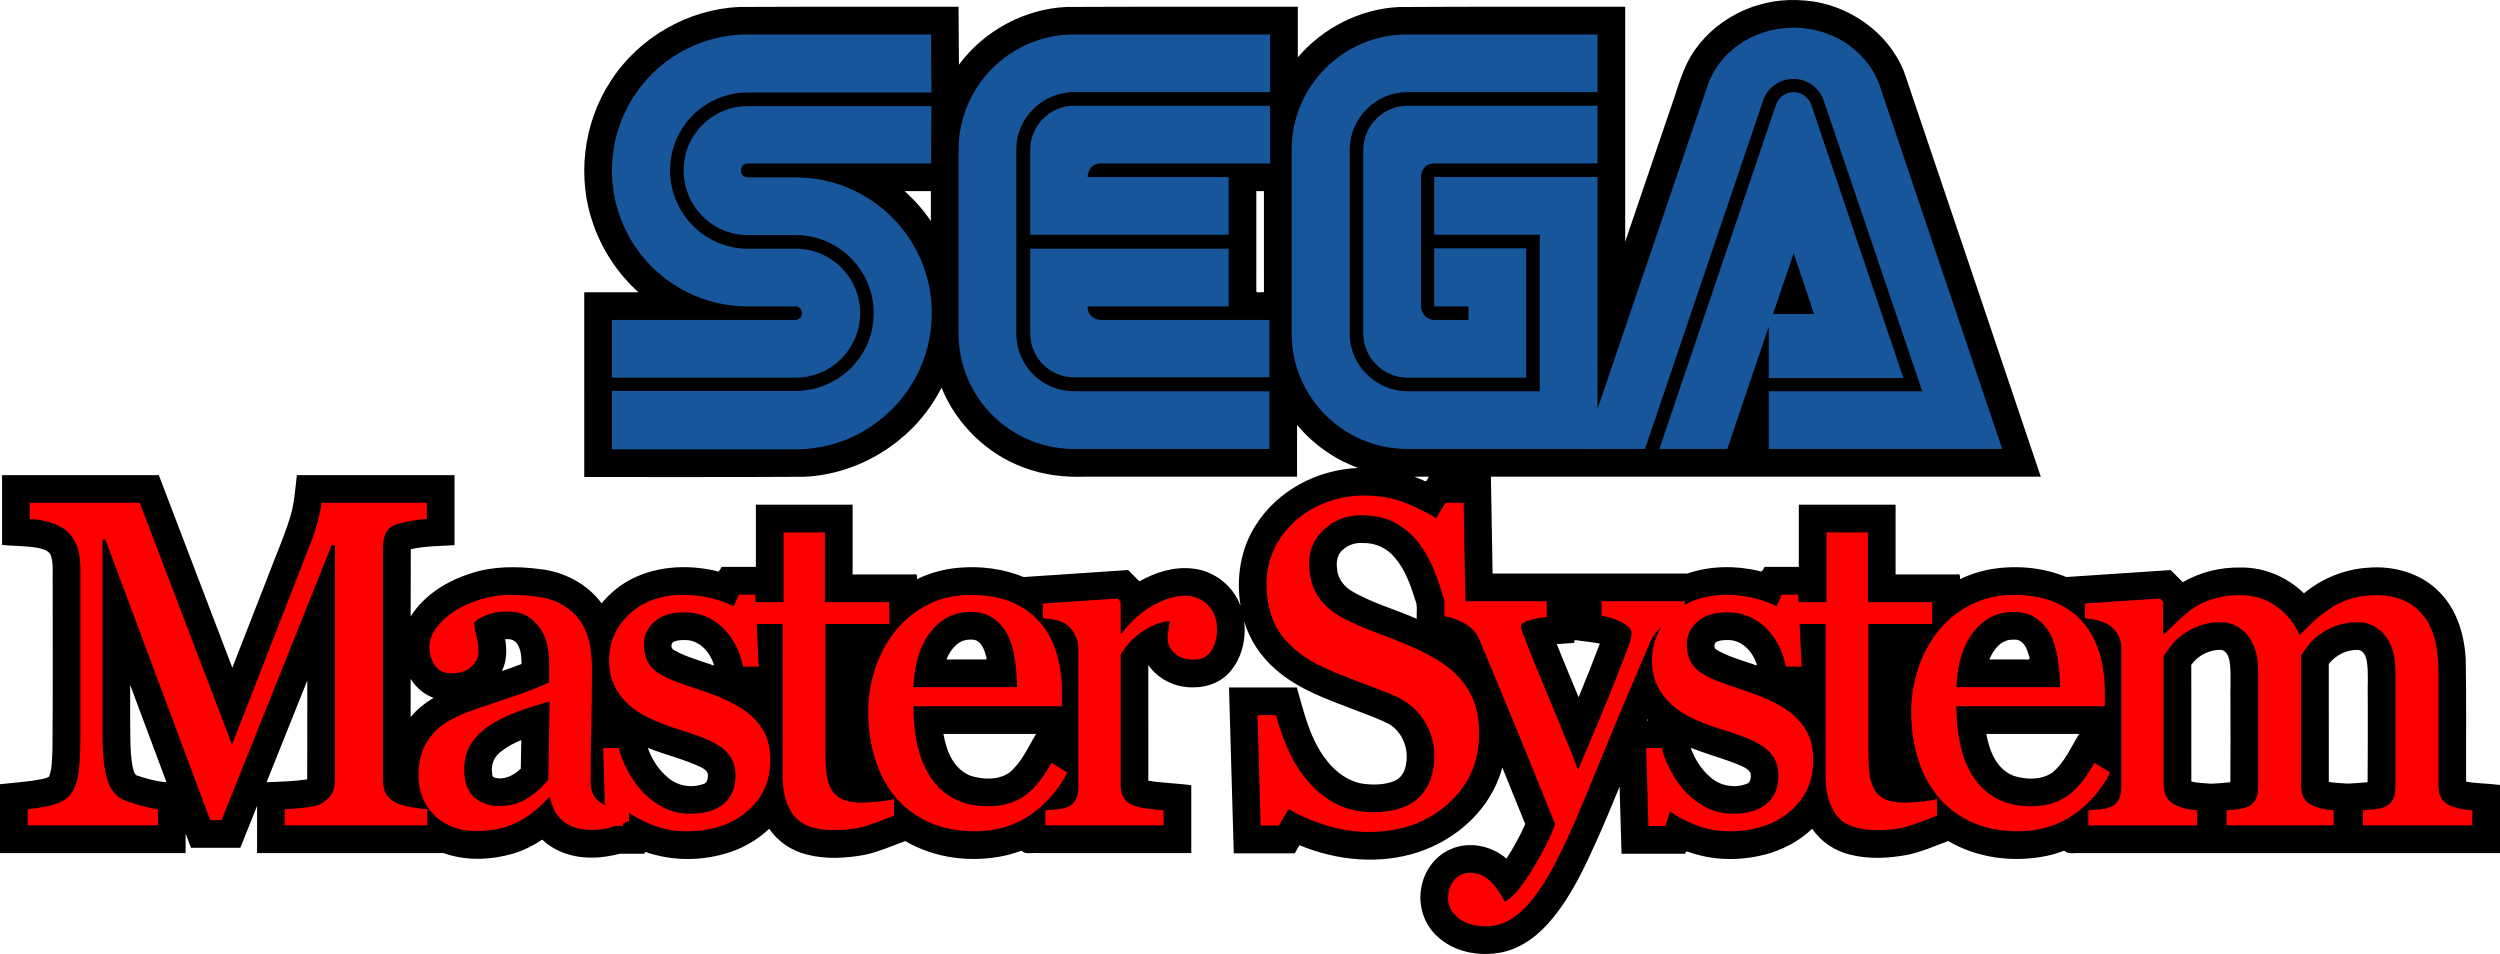 <?xml version="1.0" encoding="UTF-8" standalone="no"?>
<!-- Generator: Adobe Illustrator 16.0.3, SVG Export Plug-In . SVG Version: 6.00 Build 0)  -->

<svg
   version="1.1"
   id="Ebene_1"
   x="0px"
   y="0px"
   width="541.674"
   height="206.697"
   viewBox="0 -0.002 541.674 206.697"
   enable-background="new 0 -0.002 566.929 202.382"
   xml:space="preserve"
   sodipodi:docname="system.svg"
   inkscape:version="1.1.2 (0a00cf5339, 2022-02-04)"
   xmlns:inkscape="http://www.inkscape.org/namespaces/inkscape"
   xmlns:sodipodi="http://sodipodi.sourceforge.net/DTD/sodipodi-0.dtd"
   xmlns="http://www.w3.org/2000/svg"
   xmlns:svg="http://www.w3.org/2000/svg"><defs
   id="defs45">
	
	
	
	
	
	
	
	
	
	
	
	

		
		
	
			
			
			
			
			
			
			
			
			
			
			
			
		</defs><sodipodi:namedview
   id="namedview43"
   pagecolor="#ffffff"
   bordercolor="#666666"
   borderopacity="1.0"
   inkscape:pageshadow="2"
   inkscape:pageopacity="0.0"
   inkscape:pagecheckerboard="0"
   showgrid="false"
   inkscape:zoom="0.92359459"
   inkscape:cx="80.663097"
   inkscape:cy="-49.264039"
   inkscape:window-width="1920"
   inkscape:window-height="996"
   inkscape:window-x="0"
   inkscape:window-y="0"
   inkscape:window-maximized="1"
   inkscape:current-layer="Ebene_1"
   fit-margin-top="0"
   fit-margin-left="0"
   fit-margin-right="0"
   fit-margin-bottom="0" />
<path
   id="path1144"
   d="m 387.668,0.009 c -9.064,0.224 -18.026,5.447 -22.115,13.637 -1.644,3.39 -2.539,7.072 -3.849,10.592 -3.191,9.376 -6.382,18.751 -9.573,28.127 0,-16.967 0,-33.935 0,-50.902 -16.361,0.017 -32.724,-0.053 -49.085,0.057 -8.373,0.422 -16.442,4.53 -21.851,10.911 0,-3.656 0,-7.313 0,-10.969 -16.71,0.014 -33.421,-0.04 -50.13,0.043 -9.112,0.418 -17.886,5.178 -23.29,12.512 -0.028,-4.185 -0.059,-8.37 -0.088,-12.555 -15.806,0.014 -31.613,-0.039 -47.419,0.043 -11.16,0.461 -21.892,6.633 -27.929,16.027 -5.986,9.134 -7.444,21.094 -3.685,31.365 1.976,5.507 5.335,10.511 9.681,14.428 -3.915,0 -7.829,0 -11.744,0 4e-4,13.343 0.002,26.686 0.002,40.029 15.904,-0.015 31.81,0.049 47.714,-0.055 11.621,-0.531 22.718,-7.281 28.595,-17.312 0.386,-0.652 0.758,-1.312 1.096,-1.99 3.236,7.934 9.866,14.432 17.941,17.347 4.182,1.56 8.686,2.114 13.132,1.93 15.321,0 30.641,0 45.962,0 0,-3.736 0,-7.471 0,-11.207 3.502,4.192 8.115,7.453 13.248,9.326 -8.761,0.327 -17.468,4.844 -22.164,12.353 -3.349,5.129 -4.322,11.559 -3.318,17.545 -1.593,-4.386 -5.797,-7.687 -10.459,-8.104 -4.004,-0.465 -8.003,0.82 -11.461,2.768 -0.816,-0.816 -1.632,-1.632 -2.447,-2.447 -7.544,0.505 -15.087,1.012 -22.631,1.518 -4.359,-1.789 -9.15,-2.407 -13.837,-2.032 -3.215,0.241 -6.385,1.094 -9.29,2.493 0.091,-0.698 0.061,-1.275 -0.8,-1.021 -4.379,0 -8.758,0 -13.137,0 0,-5.039 0,-10.078 0,-15.117 -6.988,0 -13.975,0 -20.963,0 0,4.492 0,8.984 0,13.477 -2.469,0 -4.938,10e-6 -7.406,0 -0.335,0.45 -0.49,1.33 -1.2,0.879 -6.459,-1.516 -13.619,-1.055 -19.425,2.35 -2.043,1.237 -3.882,2.816 -5.385,4.674 -3.121,-4.237 -8.139,-6.843 -13.327,-7.424 -4.963,-0.635 -10.117,-0.668 -14.922,0.895 -5.195,1.638 -10.198,4.673 -13.134,9.376 -0.002,-4.859 0.02,-9.719 0.031,-14.578 3.107,-0.706 6.31,-0.688 9.475,-0.875 0,-5.059 0,-10.118 0,-15.178 -11.388,0 -22.776,0 -34.164,0 -0.375,3.147 -0.541,6.348 -1.539,9.382 -1.295,4.213 -3.119,8.237 -4.65,12.366 -2.597,6.66 -5.194,13.321 -7.792,19.981 -5.308,-13.909 -10.614,-27.818 -15.924,-41.727 -11.322,0 -22.645,0 -33.967,0 0,5.04 0,10.081 0,15.121 2.609,0.271 5.259,0.165 7.842,0.657 1.08,0.272 2.494,0.574 2.801,1.829 0.567,2.007 0.231,4.124 0.326,6.181 0.003,11.911 0.059,23.824 -0.051,35.735 -0.099,1.942 -0.041,3.951 -0.727,5.799 -0.978,0.597 -2.199,0.581 -3.293,0.841 -2.438,0.346 -4.896,0.536 -7.344,0.799 0,4.972 0,9.944 0,14.916 13.406,0 26.812,0 40.219,0 0,-1.415 0,-2.831 0,-4.246 0.388,1.038 0.776,2.076 1.162,3.115 3.562,0 7.125,0 10.688,0 1.211,-3.02 2.419,-6.04 3.629,-9.061 0,3.398 0,6.797 0,10.195 13.463,-4.5e-4 26.926,-10e-4 40.389,-0.002 4.813,1.748 10.168,1.523 15.043,0.148 2.256,-0.693 4.404,-1.731 6.359,-3.05 2.939,2.794 7.082,4.014 11.08,3.884 1.973,-0.004 3.923,-0.387 5.831,-0.835 1.76,0 3.519,0 5.279,0 -0.077,-0.829 0.797,-0.029 1.233,-0.044 6.086,1.854 12.808,1.515 18.712,-0.831 2.592,-1.075 5.009,-2.596 7.037,-4.541 1.888,2.803 4.856,4.798 8.134,5.588 4.132,1.087 8.5,0.823 12.661,0.05 2.995,-0.661 5.812,-1.904 8.677,-2.962 6.514,3.796 14.506,4.753 21.819,3.105 1.146,-0.239 2.292,-0.681 3.378,-0.997 0.915,0.865 2.227,0.381 3.341,0.484 11.149,0 22.297,0 33.446,0 0,-4.895 0,-9.789 0,-14.684 -3.09,-0.453 -6.229,-0.46 -9.307,-0.996 -6.5e-4,-8.355 -0.001,-16.71 -0.002,-25.064 2.174,3.182 6.045,4.971 9.865,4.844 3.18,0.008 6.431,-1.352 8.313,-3.984 2.209,-2.89 3.019,-6.684 2.6,-10.262 1.206,4.004 3.609,7.595 6.765,10.327 4.884,4.323 11.147,6.5 17.141,8.787 2.602,1.015 5.275,1.91 7.731,3.246 2.694,1.758 4.007,5.186 3.451,8.318 -0.178,1.62 -1.017,3.299 -2.633,3.883 -2.058,0.823 -4.363,0.856 -6.537,0.592 -3.231,-0.418 -5.996,-2.467 -7.972,-4.97 -2.126,-2.639 -3.494,-5.795 -4.529,-8.998 -0.337,-1.036 -0.724,-2.324 -1.045,-3.471 -0.326,-1.148 -0.652,-2.297 -0.977,-3.445 -4.898,0 -9.796,0 -14.693,0 0.344,11.979 0.689,23.957 1.035,35.936 4.4,0 8.801,0 13.201,0 0.344,-0.585 0.689,-1.171 1.033,-1.756 8.126,3.376 17.487,4.267 25.91,1.449 7.635,-2.564 14.379,-8.321 17.274,-15.939 0.298,-0.764 0.55,-1.545 0.769,-2.335 1.667,4.078 3.308,8.166 4.961,12.25 -1.136,2.599 -2.526,5.103 -4.068,7.469 -3.245,-2.784 -8.069,-3.809 -12.043,-2.051 -3.138,1.321 -5.442,4.236 -6.23,7.522 -1.051,3.978 0.124,8.518 3.203,11.304 3.689,3.55 9.258,4.536 14.156,3.522 4.499,-0.953 8.225,-4.007 11.045,-7.52 4.214,-5.171 6.998,-11.302 9.725,-17.339 1.623,-3.643 3.143,-7.331 4.656,-11.021 0.141,4.844 0.281,9.689 0.422,14.533 4.609,0 9.219,0 13.828,0 0.065,-0.873 0.761,-0.303 1.284,-0.183 5.448,1.796 11.448,1.721 16.926,0.095 3.432,-1.049 6.675,-2.823 9.267,-5.324 1.916,2.852 4.954,4.852 8.289,5.627 4.041,1.022 8.297,0.777 12.361,0.033 3.041,-0.658 5.913,-1.886 8.805,-3.003 6.405,3.758 14.26,4.726 21.48,3.203 1.253,-0.282 2.486,-0.649 3.686,-1.108 0.912,0.907 2.253,0.419 3.382,0.52 30.343,-6.3e-4 60.687,-0.001 91.03,-0.002 0,-4.917 0,-9.833 0,-14.75 -2.439,-0.331 -4.916,-0.299 -7.34,-0.729 -0.045,-8.861 0.09,-17.725 -0.089,-26.585 -0.295,-5.305 -1.94,-10.806 -5.818,-14.61 -3.923,-3.97 -9.738,-5.602 -15.213,-5.164 -5.113,0.279 -10.094,2.293 -14.024,5.566 -3.608,-3.549 -8.611,-5.665 -13.688,-5.602 -4.365,-0.074 -8.776,0.974 -12.556,3.182 -0.875,-0.876 -1.75,-1.752 -2.625,-2.627 -7.533,0.503 -15.066,1.005 -22.6,1.508 -5.388,-2.207 -11.45,-2.663 -17.151,-1.545 -2.044,0.428 -4.035,1.108 -5.918,2.011 0.091,-0.698 0.06,-1.273 -0.8,-1.02 -4.379,0 -8.758,0 -13.137,0 0,-5.039 0,-10.078 0,-15.117 -6.989,0 -13.978,0 -20.967,0 0,4.492 0,8.984 0,13.477 -2.469,0 -4.939,1e-5 -7.408,0 -0.332,0.451 -0.483,1.338 -1.193,0.877 -5.104,-1.198 -10.563,-1.146 -15.547,0.56 -14.07,0.002 -28.134,-0.003 -42.203,-0.002 -0.12,-6.995 -0.241,-13.991 -0.359,-20.986 39.712,-0.002 79.423,-0.002 119.135,-0.002 C 432.301,74.04 422.478,44.789 412.563,15.571 409.134,6.916 400.402,0.881 391.2,0.123 c -1.173,-0.117 -2.354,-0.143 -3.532,-0.113 z M 273.855,41.41 c 10e-4,7.304 0.003,14.608 0.004,21.912 -0.494,-0.124 -1.491,0.254 -1.654,-0.2 0,-7.237 0,-14.475 0,-21.712 0.55,0 1.1,0 1.65,0 z m -72.16,0.002 c -6.5e-4,2.159 -0.001,4.318 -0.002,6.477 -1.623,-2.381 -3.539,-4.562 -5.693,-6.477 1.898,1e-6 3.797,0 5.695,0 z m 105.994,61.863 c 0.638,0 1.276,0 1.914,0 -0.341,0.441 -0.518,1.404 -1.185,0.809 -0.614,-0.278 -1.402,-0.572 -1.942,-0.794 0.404,-0.004 0.809,-0.011 1.213,-0.016 z m -12.361,14.383 c 2.601,-0.07 5.192,1.074 6.831,3.106 2.484,2.831 3.62,6.52 4.743,10.038 0.17,1.084 0.006,2.182 0.054,3.273 -4.761,-2.108 -9.876,-3.462 -14.354,-6.176 -1.595,-1.061 -2.813,-2.778 -2.905,-4.734 -0.226,-1.513 0.106,-3.244 1.413,-4.191 1.148,-0.988 2.716,-1.438 4.217,-1.316 z m -185.299,20.824 c 0.969,-0.028 1.863,0.516 2.258,1.407 0.644,1.217 0.715,2.627 0.711,3.976 -1.406,0.54 -2.824,1.047 -4.25,1.531 1.06,-2.14 1.113,-4.601 0.709,-6.912 0.19,-0.016 0.382,-0.008 0.572,-0.002 z m 100.666,0.098 c 1.556,0.06 2.357,1.594 2.761,2.901 0.011,0.395 0.59,1.316 0.15,1.406 -2.845,-6.4e-4 -5.69,-0.001 -8.534,-0.002 0.811,-2.074 2.489,-4.248 4.912,-4.293 0.237,-0.002 0.474,-0.026 0.711,-0.012 z m 226.18,0.018 c 1.675,0.239 2.346,2.046 2.724,3.471 0.435,0.823 -0.074,0.932 -0.818,0.817 -2.577,-5.8e-4 -5.155,-0.001 -7.732,-0.002 0.81,-2.076 2.492,-4.257 4.92,-4.289 0.301,-0.005 0.605,-0.016 0.906,0.002 z m -94.131,0.281 c 1.298,0.184 2.61,0.291 3.893,0.574 -1.462,3.899 -3.013,7.766 -4.602,11.615 -1.586,-3.832 -3.187,-7.659 -4.73,-11.508 1.275,-0.091 2.549,-0.182 3.824,-0.271 -0.292,-0.938 0.642,-0.483 1.19,-0.465 0.142,0.018 0.283,0.037 0.425,0.055 z m -194.186,-0.201 c 2.96,0.032 5.276,2.573 6.082,5.257 0.21,0.565 -0.855,-0.147 -1.239,-0.173 -2.5,-0.872 -5.09,-1.594 -7.394,-2.926 -0.766,-0.374 -0.688,-1.715 0.212,-1.879 0.742,-0.283 1.556,-0.286 2.339,-0.279 z m 225.971,0 c 2.922,0.025 5.225,2.506 6.049,5.15 0.374,0.751 -0.811,-0.05 -1.204,-0.066 -2.607,-0.896 -5.329,-1.659 -7.678,-3.129 -0.427,-0.568 -0.268,-1.525 0.51,-1.68 0.74,-0.275 1.544,-0.281 2.322,-0.275 z m 106.869,2.145 c 1.378,0.416 1.667,2.069 1.798,3.311 0.21,2.735 0.005,5.483 0.077,8.224 0.004,5.71 0.033,11.42 -0.024,17.13 -1.437,0.121 -2.884,0.287 -4.32,0.314 -1.377,-0.156 -2.786,-0.117 -4.133,-0.48 -0.023,-8.426 -0.003,-16.853 -0.01,-25.279 1.49,-2.081 4.041,-3.382 6.611,-3.219 z m 29.578,-0.006 c 1.227,0.13 1.708,1.557 1.873,2.607 0.36,2.661 0.078,5.355 0.174,8.03 -0.005,6.007 0.026,12.014 -0.034,18.02 -1.452,0.113 -2.902,0.267 -4.389,0.303 -1.338,-0.127 -2.697,-0.098 -4.016,-0.385 -0.018,-8.513 -0.003,-17.026 -0.008,-25.539 1.508,-1.926 3.935,-3.151 6.398,-3.037 z M 89.133,147.332 c 1.15,1.746 2.816,3.171 4.805,3.861 -1.856,1.12 -3.578,2.492 -4.965,4.166 0,-2.76 0,-5.52 0,-8.279 0.053,0.084 0.107,0.168 0.16,0.252 z m -22.549,5.967 c -0.001,5.189 -0.009,10.379 -0.025,15.568 -2.914,0.424 -5.861,0.504 -8.799,0.615 2.941,-7.347 5.883,-14.694 8.824,-22.041 0,1.952 0,3.905 0,5.857 z m -30.516,16.166 c -2.243,-0.12 -4.398,-0.792 -6.516,-1.482 -0.577,-0.402 -0.623,-1.26 -0.834,-1.897 -0.631,-3.597 -0.453,-7.273 -0.517,-10.909 -0.004,-2.254 -0.006,-4.508 0.004,-6.763 2.621,7.017 5.242,14.034 7.863,21.051 z M 357.125,156.076 c -0.449,0.167 -0.208,-0.474 0,0 z m -132.621,2.947 c -1.788,2.873 -3.12,6.18 -5.803,8.369 -2.377,1.667 -5.556,1.538 -8.23,0.75 -2.85,-0.988 -4.655,-3.736 -5.438,-6.533 -0.267,-0.847 -0.468,-1.713 -0.625,-2.586 6.699,0 13.397,0 20.096,0 z m 225.977,0 c -1.78,2.868 -3.115,6.161 -5.783,8.352 -2.378,1.681 -5.572,1.562 -8.253,0.767 -2.865,-0.996 -4.668,-3.769 -5.455,-6.58 -0.263,-0.831 -0.452,-1.683 -0.608,-2.539 6.7,0 13.4,0 20.1,0 z m -337.641,7.531 c -1.494,1.434 -3.683,2.579 -5.777,1.9 -0.545,-0.192 -0.358,-0.925 -0.482,-1.369 -0.156,-1.681 0.655,-3.347 2.042,-4.299 1.291,-1.053 2.793,-1.809 4.327,-2.439 -0.036,2.069 -0.073,4.138 -0.109,6.207 z m 27.721,-4.451 c 3.742,1.504 7.718,2.399 11.362,4.144 0.729,0.392 1.632,0.983 1.445,1.946 0.026,0.75 -0.295,1.597 -1.129,1.721 -2.626,0.917 -5.736,0.294 -7.752,-1.645 -1.935,-1.644 -3.289,-3.882 -4.143,-6.254 0.072,0.029 0.145,0.059 0.217,0.088 z m 226.146,0.068 c 2.904,1.134 6.134,2.038 8.91,3.088 1.277,0.569 2.857,0.935 3.652,2.18 0.188,0.889 0.095,2.242 -1.008,2.458 -2.594,0.931 -5.655,0.325 -7.702,-1.526 -1.959,-1.676 -3.375,-3.934 -4.231,-6.353 0.126,0.051 0.253,0.102 0.379,0.152 z" /><path
   fill="#17569b"
   d="m 132.595,97.354 h 39.796 c 16.265,0 29.501,-13.238 29.501,-29.5 0,-16.261 -13.236,-29.42 -29.501,-29.42 h -10.376 c -0.817,0 -1.474,-0.652 -1.474,-1.471 0,-0.898 0.654,-1.551 1.474,-1.551 h 39.716 l 0.082,-12.423 h -39.798 c -7.683,0 -13.894,6.212 -13.894,13.894 0,7.764 6.209,14.056 13.894,14.056 h 10.376 c 9.316,0 16.918,7.602 16.918,16.917 0,9.317 -7.602,16.834 -16.918,16.834 h -39.796 z"
   id="path2" /><path
   fill="#17569b"
   d="m 132.595,81.828 h 39.796 c 7.765,0 13.977,-6.292 13.977,-13.974 0,-7.682 -6.211,-13.974 -13.977,-13.974 h -10.376 c -9.315,0 -16.835,-7.682 -16.835,-16.998 0,-9.317 7.521,-16.834 16.835,-16.834 h 39.796 l -0.082,-12.585 h -39.718 c -16.261,0 -29.418,13.156 -29.418,29.5 0,16.262 13.156,29.42 29.418,29.42 h 10.297 c 0.816,0 1.472,0.654 1.472,1.471 0,0.817 -0.655,1.471 -1.472,1.471 h -39.716 z"
   id="path4" /><path
   fill="#17569b"
   d="m 232.701,84.769 c -6.862,0 -12.5,-5.475 -12.5,-12.503 v -39.962 c 0,-6.7 5.639,-12.339 12.5,-12.339 h 42.495 V 7.463 h -42.495 c -13.809,0 -25.005,11.196 -25.005,25.007 v 39.796 c 0,13.812 11.194,25.008 25.005,25.008 h 42.333 v -12.503 z"
   id="path6" /><path
   fill="#17569b"
   d="m 223.222,32.468 c 0,-5.23 4.249,-9.562 9.479,-9.562 h 42.495 v 12.504 h -36.609 c -2.944,0 -2.944,2.94 -2.944,2.94 h 30.563 v 12.504 h -42.984 z"
   id="path8" /><path
   fill="#17569b"
   d="m 232.701,81.748 c -5.229,0 -9.479,-4.25 -9.479,-9.48 v -18.39 h 42.983 v 12.502 h -30.562 c 0,2.942 2.941,2.942 2.941,2.942 h 36.447 v 12.423 z"
   id="path10" /><path
   fill="#17569b"
   d="m 305.024,84.769 c -6.946,0 -12.586,-5.64 -12.586,-12.503 v -39.796 c 0,-6.866 5.642,-12.505 12.506,-12.505 h 41.188 V 7.463 h -41.271 c -13.811,0 -25.005,11.196 -25.005,25.007 v 39.796 c 0,13.812 11.274,25.008 25.088,25.008 h 41.188 v -58.92 h -35.387 v 12.502 h 22.883 v 33.914 z"
   id="path12" /><path
   fill="#17569b"
   d="m 295.378,72.266 c 0,5.23 4.334,9.563 9.563,9.563 h 25.741 v -28.031 h -19.938 v 12.585 h 7.437 v 2.942 h -7.353 c -1.637,0 -2.943,-1.387 -2.943,-2.942 v -28.031 c 0,0 0,-2.943 2.943,-2.943 h 35.301 v -12.504 h -41.187 c -5.229,0 -9.563,4.332 -9.563,9.563 z"
   id="path14" /><path
   fill="#17569b"
   d="m 384.783,22.746 c 0.57,-1.634 2.043,-2.778 3.842,-2.778 1.797,0 3.271,1.146 3.844,2.778 l 19.938,59.166 h -29.171 v -13.894 h 9.808 l -4.414,-13.159 -14.385,42.414 h -14.709 z"
   id="path16" /><path
   fill="#17569b"
   d="m 416.492,84.769 h -33.261 v 12.503 h 50.585 l -26.313,-78.042 c -2.291,-7.6 -9.891,-13.239 -18.881,-13.239 -8.986,0 -16.586,5.558 -18.877,13.239 l -26.563,78.042 h 13.241 l 25.738,-75.917 c 1.063,-2.534 3.514,-4.25 6.455,-4.25 2.862,0 5.316,1.716 6.377,4.25 z"
   id="path18" /><g
   id="flowRoot6696"
   transform="translate(-61.07,990.179)">
			<path
   id="path6717"
   fill="#ff0000"
   d="m 153.646,-811.351 h -30.878 v -3.498 c 1.118,-0.029 2.554,-0.146 4.31,-0.347 1.758,-0.194 2.963,-0.472 3.621,-0.838 1.019,-0.62 1.767,-1.333 2.241,-2.142 0.477,-0.805 0.713,-1.813 0.713,-3.029 v -50.821 h -0.738 l -23.836,59.54 h -2.461 l -22.704,-60.77 h -0.64 v 41.712 c 0,4.036 0.255,7.108 0.763,9.208 0.51,2.102 1.289,3.611 2.341,4.527 0.723,0.688 2.214,1.352 4.479,1.976 2.265,0.624 3.744,0.953 4.433,0.981 v 3.496 H 67.07 v -3.496 c 1.479,-0.129 3.028,-0.375 4.653,-0.735 1.625,-0.361 2.88,-0.901 3.768,-1.625 1.15,-0.915 1.938,-2.33 2.364,-4.236 0.429,-1.899 0.64,-5.088 0.64,-9.554 v -35.756 c 0,-2.067 -0.245,-3.757 -0.738,-5.069 -0.491,-1.312 -1.198,-2.379 -2.117,-3.201 -1.018,-0.887 -2.265,-1.542 -3.743,-1.972 -1.478,-0.424 -2.938,-0.668 -4.382,-0.738 v -3.495 h 23.836 l 19.993,52.399 17.091,-43.831 c 0.623,-1.604 1.157,-3.288 1.601,-5.048 0.443,-1.757 0.683,-2.932 0.714,-3.521 h 22.801 v 3.496 c -0.919,0.034 -2.094,0.183 -3.521,0.444 -1.428,0.266 -2.471,0.512 -3.127,0.737 -1.115,0.393 -1.872,1.055 -2.267,1.972 -0.395,0.919 -0.591,1.919 -0.591,3.003 v 50.379 c 0,1.15 0.196,2.117 0.591,2.906 0.395,0.785 1.149,1.479 2.267,2.064 0.592,0.334 1.643,0.637 3.153,0.914 1.509,0.275 2.708,0.437 3.594,0.465 v 3.5 h -0.004 z" />
			<path
   id="path6719"
   fill="#ff0000"
   d="m 197.354,-812.24 c -1.542,0.563 -2.895,1.01 -4.062,1.356 -1.167,0.345 -2.487,0.516 -3.965,0.516 -2.563,0 -4.604,-0.596 -6.132,-1.796 -1.526,-1.197 -2.503,-2.943 -2.93,-5.244 h -0.296 c -2.134,2.361 -4.424,4.172 -6.871,5.416 -2.446,1.252 -5.393,1.871 -8.84,1.871 -3.645,0 -6.64,-1.109 -8.987,-3.35 -2.348,-2.229 -3.52,-5.151 -3.52,-8.765 0,-1.872 0.262,-3.549 0.788,-5.024 0.526,-1.479 1.314,-2.807 2.363,-3.988 0.822,-0.98 1.905,-1.857 3.25,-2.634 1.348,-0.769 2.61,-1.382 3.792,-1.847 1.48,-0.557 4.475,-1.593 8.988,-3.104 4.515,-1.505 7.559,-2.687 9.135,-3.544 v -4.874 c 0,-0.427 -0.089,-1.248 -0.271,-2.462 -0.182,-1.214 -0.566,-2.365 -1.158,-3.449 -0.657,-1.21 -1.583,-2.271 -2.783,-3.175 -1.197,-0.9 -2.896,-1.354 -5.096,-1.354 -1.512,0 -2.914,0.255 -4.211,0.762 -1.297,0.514 -2.208,1.044 -2.732,1.602 0,0.66 0.156,1.625 0.468,2.905 0.313,1.278 0.468,2.462 0.468,3.545 0,1.15 -0.518,2.2 -1.553,3.15 -1.033,0.959 -2.47,1.428 -4.308,1.428 -1.641,0 -2.848,-0.578 -3.621,-1.747 -0.77,-1.161 -1.156,-2.468 -1.156,-3.915 0,-1.509 0.533,-2.955 1.601,-4.335 1.067,-1.378 2.454,-2.608 4.163,-3.691 1.478,-0.915 3.267,-1.701 5.367,-2.34 2.103,-0.642 4.153,-0.961 6.156,-0.961 2.758,0 5.161,0.19 7.215,0.565 2.053,0.381 3.915,1.191 5.59,2.439 1.673,1.217 2.946,2.866 3.816,4.948 0.87,2.088 1.305,4.77 1.305,8.053 0,4.695 -0.051,8.857 -0.147,12.482 -0.1,3.63 -0.146,7.595 -0.146,11.896 0,1.279 0.221,2.3 0.664,3.056 0.443,0.758 1.125,1.396 2.045,1.918 0.492,0.298 1.271,0.461 2.34,0.492 1.066,0.034 2.157,0.053 3.273,0.053 v 3.146 z m -17.186,-26.003 c -2.792,0.823 -5.236,1.623 -7.338,2.413 -2.103,0.787 -4.055,1.771 -5.859,2.955 -1.643,1.117 -2.939,2.438 -3.893,3.962 -0.949,1.526 -1.428,3.347 -1.428,5.442 0,2.729 0.714,4.728 2.143,6.009 1.429,1.278 3.24,1.921 5.441,1.921 2.331,0 4.383,-0.568 6.156,-1.7 1.772,-1.134 3.268,-2.466 4.481,-4.015 z" />
			<path
   id="path6721"
   fill="#ff0000"
   d="m 223.777,-835.139 c 1.346,1.182 2.381,2.546 3.104,4.084 0.723,1.547 1.083,3.435 1.083,5.664 0,4.502 -1.685,8.177 -5.046,11.033 -3.366,2.854 -7.727,4.285 -13.076,4.285 -2.825,0 -5.427,-0.512 -7.807,-1.529 -2.382,-1.017 -4.081,-1.95 -5.098,-2.807 l -0.984,3.202 h -3.693 l -0.492,-16.896 h 3.397 c 0.263,1.279 0.82,2.778 1.674,4.479 0.854,1.708 1.888,3.249 3.104,4.629 1.28,1.448 2.814,2.66 4.604,3.646 1.789,0.982 3.801,1.48 6.033,1.48 3.151,0 5.582,-0.715 7.29,-2.146 1.706,-1.426 2.562,-3.471 2.562,-6.133 0,-1.379 -0.27,-2.563 -0.813,-3.566 -0.542,-1 -1.339,-1.876 -2.389,-2.637 -1.083,-0.756 -2.413,-1.433 -3.989,-2.043 -1.576,-0.606 -3.332,-1.207 -5.27,-1.799 -1.545,-0.459 -3.259,-1.088 -5.146,-1.896 -1.889,-0.806 -3.505,-1.752 -4.852,-2.833 -1.444,-1.146 -2.626,-2.563 -3.546,-4.235 -0.919,-1.673 -1.38,-3.644 -1.38,-5.909 0,-3.973 1.479,-7.336 4.433,-10.097 2.956,-2.758 6.912,-4.138 11.87,-4.138 1.901,0 3.849,0.246 5.836,0.735 1.984,0.497 3.602,1.085 4.851,1.773 l 1.133,-2.56 h 3.545 l 0.738,15.608 h -3.397 c -0.689,-3.479 -2.176,-6.309 -4.458,-8.496 -2.283,-2.181 -5.065,-3.273 -8.35,-3.273 -2.69,0 -4.811,0.676 -6.353,2.021 -1.543,1.351 -2.314,2.975 -2.314,4.876 0,1.479 0.253,2.709 0.763,3.693 0.51,0.986 1.271,1.82 2.291,2.513 0.983,0.659 2.223,1.275 3.718,1.847 1.494,0.574 3.34,1.228 5.542,1.945 2.167,0.688 4.211,1.497 6.131,2.412 1.92,0.934 3.502,1.955 4.751,3.068 z" />
			<path
   id="path6723"
   fill="#ff0000"
   d="m 254.78,-813.473 c -2.135,0.889 -4.153,1.637 -6.058,2.242 -1.904,0.61 -4.236,0.91 -6.993,0.91 -4.072,0 -6.937,-1.021 -8.594,-3.076 -1.659,-2.051 -2.488,-4.951 -2.488,-8.69 v -32.896 h -8.767 v -4.73 h 8.964 v -15.118 h 8.963 v 15.118 h 13.937 v 4.73 h -13.838 v 27.133 c 0,2.039 0.073,3.738 0.222,5.101 0.147,1.362 0.5,2.558 1.058,3.569 0.525,0.953 1.314,1.676 2.364,2.166 1.05,0.492 2.462,0.738 4.234,0.738 0.82,0 2.026,-0.074 3.621,-0.226 1.593,-0.146 2.716,-0.332 3.374,-0.565 z" />
			<path
   id="path6725"
   fill="#ff0000"
   d="m 292.331,-822.777 c -2.035,3.875 -4.76,6.961 -8.175,9.258 -3.414,2.299 -7.338,3.444 -11.77,3.444 -3.906,0 -7.329,-0.688 -10.27,-2.067 -2.937,-1.377 -5.358,-3.252 -7.264,-5.613 -1.903,-2.362 -3.324,-5.119 -4.26,-8.271 -0.937,-3.154 -1.403,-6.479 -1.403,-9.996 0,-3.151 0.501,-6.246 1.502,-9.285 1.002,-3.032 2.471,-5.768 4.408,-8.198 1.872,-2.327 4.194,-4.209 6.968,-5.64 2.775,-1.429 5.887,-2.142 9.334,-2.142 3.545,0 6.582,0.562 9.109,1.674 2.529,1.118 4.58,2.644 6.156,4.578 1.511,1.844 2.635,4.012 3.374,6.504 0.737,2.494 1.108,5.205 1.108,8.123 v 3.251 h -32.157 c 0,3.188 0.303,6.076 0.909,8.67 0.609,2.595 1.568,4.875 2.882,6.847 1.278,1.905 2.953,3.406 5.022,4.506 2.067,1.104 4.53,1.646 7.387,1.646 2.922,0 5.441,-0.68 7.559,-2.047 2.12,-1.354 4.163,-3.813 6.132,-7.357 z m -10.884,-18.517 c 0,-1.839 -0.155,-3.808 -0.467,-5.909 -0.313,-2.102 -0.813,-3.857 -1.502,-5.271 -0.754,-1.507 -1.789,-2.734 -3.104,-3.693 -1.312,-0.949 -3.005,-1.427 -5.071,-1.427 -3.449,0 -6.313,1.436 -8.595,4.311 -2.28,2.873 -3.52,6.868 -3.717,11.988 z" />
			<path
   id="path6727"
   fill="#ff0000"
   d="m 324.761,-853.657 c 0,1.673 -0.411,3.16 -1.23,4.457 -0.82,1.3 -2.083,1.944 -3.79,1.944 -1.841,0 -3.243,-0.477 -4.214,-1.43 -0.967,-0.949 -1.452,-2.001 -1.452,-3.149 0,-0.723 0.057,-1.379 0.172,-1.971 0.114,-0.594 0.221,-1.185 0.319,-1.773 -1.542,0 -3.35,0.623 -5.417,1.871 -2.068,1.25 -3.824,3.021 -5.271,5.317 v 28.268 c 0,1.154 0.224,2.088 0.666,2.811 0.442,0.725 1.141,1.265 2.092,1.625 0.822,0.33 1.881,0.574 3.176,0.734 1.299,0.17 2.422,0.281 3.376,0.348 v 3.25 h -25.61 v -3.25 c 0.756,-0.065 1.536,-0.127 2.339,-0.195 0.805,-0.063 1.502,-0.194 2.094,-0.397 0.918,-0.295 1.601,-0.812 2.043,-1.549 0.443,-0.738 0.664,-1.699 0.664,-2.879 v -29.992 c 0,-1.017 -0.238,-2.021 -0.713,-3.004 -0.476,-0.986 -1.143,-1.772 -1.996,-2.364 -0.622,-0.396 -1.359,-0.678 -2.215,-0.862 -0.854,-0.177 -1.773,-0.3 -2.758,-0.367 v -3.202 l 16.152,-1.084 0.689,0.689 v 6.846 h 0.246 c 2.038,-2.661 4.304,-4.679 6.797,-6.057 2.496,-1.381 4.777,-2.069 6.845,-2.069 2.069,0 3.752,0.675 5.049,2.021 1.3,1.344 1.947,3.148 1.947,5.413 z" />
			<path
   id="path6729"
   fill="#ff0000"
   d="m 377.213,-843.412 c 1.476,1.646 2.565,3.441 3.271,5.395 0.709,1.955 1.063,4.229 1.063,6.819 0,6.177 -2.286,11.267 -6.848,15.269 -4.563,4.008 -10.226,6.006 -16.989,6.006 -3.12,0 -6.236,-0.479 -9.356,-1.45 -3.119,-0.966 -5.812,-2.144 -8.077,-3.521 l -2.117,3.597 h -3.938 l -0.689,-23.935 h 3.988 c 0.821,2.953 1.782,5.625 2.882,8.002 1.102,2.385 2.554,4.604 4.359,6.674 1.707,1.939 3.701,3.48 5.981,4.629 2.283,1.151 4.934,1.723 7.951,1.723 2.267,0 4.242,-0.294 5.936,-0.886 1.691,-0.593 3.064,-1.433 4.112,-2.513 1.05,-1.084 1.827,-2.354 2.34,-3.815 0.511,-1.458 0.765,-3.144 0.765,-5.05 0,-2.784 -0.787,-5.392 -2.361,-7.807 -1.575,-2.414 -3.922,-4.242 -7.045,-5.49 -2.135,-0.854 -4.58,-1.799 -7.338,-2.832 -2.756,-1.033 -5.138,-2.01 -7.14,-2.933 -3.938,-1.771 -7.002,-4.094 -9.186,-6.968 -2.184,-2.871 -3.273,-6.626 -3.273,-11.256 0,-2.655 0.542,-5.135 1.624,-7.436 1.084,-2.296 2.625,-4.352 4.629,-6.156 1.904,-1.704 4.154,-3.045 6.747,-4.014 2.593,-0.968 5.304,-1.452 8.125,-1.452 3.218,0 6.099,0.49 8.644,1.479 2.543,0.982 4.869,2.136 6.967,3.443 l 2.021,-3.349 h 3.94 l 0.396,23.195 h -3.988 c -0.719,-2.659 -1.533,-5.199 -2.438,-7.636 -0.901,-2.427 -2.073,-4.629 -3.521,-6.598 -1.41,-1.901 -3.135,-3.426 -5.168,-4.559 -2.037,-1.13 -4.533,-1.699 -7.485,-1.699 -3.117,0 -5.778,1.005 -7.979,3.003 -2.2,2.008 -3.3,4.452 -3.3,7.338 0,3.023 0.705,5.525 2.118,7.512 1.411,1.987 3.465,3.619 6.155,4.898 2.397,1.15 4.751,2.142 7.063,2.976 2.315,0.84 4.557,1.737 6.723,2.687 1.973,0.854 3.865,1.823 5.688,2.908 1.815,1.094 3.399,2.357 4.748,3.802 z" />
			<path
   id="path6731"
   fill="#ff0000"
   d="m 374.825,-795.494 c 0,-1.641 0.447,-2.979 1.354,-4.016 0.9,-1.035 2.023,-1.551 3.373,-1.551 1.049,0 1.951,0.192 2.709,0.592 0.754,0.396 1.428,0.906 2.02,1.524 0.492,0.49 1.021,1.167 1.576,2.019 0.559,0.857 1.002,1.564 1.328,2.119 1.645,-0.887 3.604,-3.203 5.889,-6.942 2.277,-3.745 3.936,-7.022 4.947,-9.853 -3.123,-7.778 -5.941,-14.737 -8.471,-20.881 -2.529,-6.139 -5.172,-12.49 -7.928,-19.061 -0.623,-1.506 -1.676,-2.685 -3.152,-3.522 -1.477,-0.838 -2.955,-1.369 -4.434,-1.602 v -3.25 H 396.2 v 3.447 c -0.988,0.034 -2.168,0.241 -3.547,0.615 -1.379,0.38 -2.068,0.813 -2.068,1.305 0,0.196 0.073,0.527 0.223,0.985 0.147,0.461 0.317,0.938 0.519,1.427 1.247,3.251 3.147,7.941 5.712,14.062 2.564,6.128 4.548,11.023 5.958,14.702 1.479,-3.515 3.015,-7.147 4.604,-10.907 1.594,-3.76 3.379,-8.199 5.346,-13.322 0.23,-0.621 0.563,-1.481 0.982,-2.583 0.426,-1.101 0.643,-2.045 0.643,-2.832 0,-0.852 -0.744,-1.65 -2.24,-2.39 -1.496,-0.736 -2.913,-1.19 -4.262,-1.356 v -3.151 h 18.025 v 3.057 c -0.986,0.167 -2.287,0.731 -3.892,1.697 -1.61,0.972 -2.81,2.341 -3.597,4.112 -3.908,9.063 -7.385,17.319 -10.416,24.772 -3.039,7.454 -5.344,12.937 -6.918,16.446 -2.07,4.603 -3.916,8.185 -5.541,10.763 -1.625,2.58 -3.213,4.604 -4.754,6.08 -1.512,1.381 -2.881,2.311 -4.109,2.785 -1.228,0.474 -2.508,0.714 -3.813,0.714 -2.563,0 -4.574,-0.606 -6.035,-1.819 -1.466,-1.21 -2.195,-2.61 -2.195,-4.185 z" />
			<path
   id="path6733"
   fill="#ff0000"
   d="m 449.757,-835.139 c 1.342,1.182 2.379,2.546 3.102,4.084 0.723,1.547 1.082,3.435 1.082,5.664 0,4.502 -1.684,8.177 -5.045,11.033 -3.369,2.854 -7.726,4.285 -13.078,4.285 -2.82,0 -5.428,-0.512 -7.803,-1.529 -2.384,-1.017 -4.082,-1.95 -5.1,-2.807 l -0.986,3.202 h -3.693 l -0.491,-16.896 h 3.397 c 0.26,1.279 0.817,2.778 1.676,4.479 0.854,1.708 1.886,3.249 3.104,4.629 1.278,1.448 2.812,2.66 4.604,3.646 1.787,0.982 3.798,1.48 6.031,1.48 3.15,0 5.582,-0.715 7.289,-2.146 1.703,-1.426 2.561,-3.471 2.561,-6.133 0,-1.379 -0.271,-2.563 -0.813,-3.566 -0.543,-1 -1.34,-1.876 -2.392,-2.637 -1.08,-0.756 -2.411,-1.433 -3.985,-2.043 -1.576,-0.606 -3.334,-1.207 -5.272,-1.799 -1.546,-0.459 -3.261,-1.088 -5.146,-1.896 -1.892,-0.806 -3.504,-1.752 -4.851,-2.833 -1.442,-1.146 -2.629,-2.563 -3.548,-4.235 -0.922,-1.673 -1.379,-3.644 -1.379,-5.909 0,-3.973 1.48,-7.336 4.436,-10.097 2.956,-2.758 6.906,-4.138 11.867,-4.138 1.902,0 3.852,0.246 5.834,0.735 1.984,0.497 3.605,1.085 4.854,1.773 l 1.135,-2.56 h 3.543 l 0.738,15.608 h -3.397 c -0.688,-3.479 -2.177,-6.309 -4.452,-8.496 -2.287,-2.181 -5.064,-3.273 -8.352,-3.273 -2.692,0 -4.813,0.676 -6.354,2.021 -1.544,1.351 -2.313,2.975 -2.313,4.876 0,1.479 0.252,2.709 0.763,3.693 0.51,0.986 1.272,1.82 2.29,2.513 0.986,0.659 2.229,1.275 3.722,1.847 1.488,0.574 3.339,1.228 5.539,1.945 2.171,0.688 4.212,1.497 6.134,2.412 1.914,0.934 3.499,1.955 4.749,3.068 z" />
			<path
   id="path6735"
   fill="#ff0000"
   d="m 480.756,-813.473 c -2.132,0.889 -4.151,1.637 -6.06,2.242 -1.901,0.61 -4.23,0.91 -6.989,0.91 -4.071,0 -6.937,-1.021 -8.595,-3.076 -1.658,-2.051 -2.487,-4.951 -2.487,-8.69 v -32.896 h -8.765 v -4.73 h 8.959 v -15.118 h 8.966 v 15.118 h 13.937 v 4.73 h -13.84 v 27.133 c 0,2.039 0.075,3.738 0.223,5.101 0.148,1.363 0.502,2.558 1.064,3.569 0.521,0.953 1.313,1.676 2.357,2.166 1.051,0.492 2.463,0.738 4.234,0.738 0.821,0 2.027,-0.074 3.62,-0.226 1.593,-0.146 2.718,-0.332 3.374,-0.565 z" />
			<path
   id="path6737"
   fill="#ff0000"
   d="m 518.308,-822.777 c -2.033,3.875 -4.76,6.961 -8.176,9.258 -3.414,2.299 -7.338,3.444 -11.771,3.444 -3.898,0 -7.326,-0.688 -10.266,-2.067 -2.938,-1.377 -5.357,-3.252 -7.268,-5.613 -1.9,-2.362 -3.324,-5.119 -4.26,-8.271 -0.938,-3.154 -1.401,-6.479 -1.401,-9.996 0,-3.151 0.504,-6.246 1.501,-9.285 1.001,-3.032 2.473,-5.768 4.408,-8.198 1.869,-2.327 4.193,-4.209 6.968,-5.64 2.772,-1.429 5.886,-2.142 9.329,-2.142 3.549,0 6.584,0.562 9.111,1.674 2.529,1.118 4.58,2.644 6.156,4.578 1.512,1.844 2.635,4.012 3.375,6.504 0.734,2.494 1.104,5.205 1.104,8.123 v 3.251 h -32.154 c 0,3.188 0.305,6.076 0.91,8.67 0.604,2.595 1.564,4.875 2.883,6.847 1.275,1.905 2.957,3.406 5.02,4.506 2.066,1.104 4.527,1.646 7.389,1.646 2.924,0 5.439,-0.68 7.561,-2.047 2.117,-1.354 4.162,-3.813 6.135,-7.357 z m -10.885,-18.517 c 0,-1.839 -0.154,-3.808 -0.467,-5.909 -0.309,-2.102 -0.813,-3.857 -1.502,-5.271 -0.752,-1.507 -1.785,-2.734 -3.102,-3.693 -1.316,-0.949 -3.006,-1.427 -5.074,-1.427 -3.445,0 -6.313,1.436 -8.594,4.311 -2.279,2.873 -3.521,6.868 -3.718,11.988 z" />
			<path
   id="path6739"
   fill="#ff0000"
   d="m 596.737,-811.351 h -23.689 v -3.254 c 0.756,-0.063 1.52,-0.127 2.291,-0.193 0.77,-0.064 1.449,-0.196 2.041,-0.396 0.918,-0.297 1.602,-0.813 2.045,-1.551 0.445,-0.736 0.666,-1.7 0.666,-2.879 v -25.068 c 0,-3.412 -0.781,-6.048 -2.342,-7.903 -1.561,-1.854 -3.502,-2.782 -5.832,-2.782 -1.609,0 -3.121,0.243 -4.531,0.736 -1.412,0.491 -2.709,1.18 -3.889,2.068 -0.957,0.726 -1.752,1.501 -2.395,2.339 -0.639,0.838 -1.123,1.538 -1.453,2.092 v 28.021 c 0,1.154 0.199,2.096 0.594,2.834 0.396,0.736 1.064,1.307 2.02,1.699 0.756,0.296 1.438,0.518 2.045,0.665 0.605,0.146 1.402,0.256 2.387,0.319 v 3.25 h -23.189 v -3.25 c 0.756,-0.063 1.479,-0.129 2.188,-0.195 0.703,-0.063 1.355,-0.195 1.941,-0.398 0.922,-0.295 1.602,-0.813 2.045,-1.55 0.445,-0.737 0.67,-1.698 0.67,-2.882 v -25.066 c 0,-3.412 -0.783,-6.047 -2.346,-7.903 -1.557,-1.854 -3.504,-2.783 -5.83,-2.783 -1.609,0 -3.123,0.256 -4.533,0.766 -1.412,0.515 -2.709,1.208 -3.891,2.094 -0.951,0.724 -1.756,1.536 -2.412,2.437 -0.656,0.908 -1.148,1.586 -1.48,2.044 v 27.825 c 0,1.117 0.232,2.055 0.691,2.807 0.459,0.76 1.146,1.331 2.063,1.727 0.689,0.33 1.398,0.572 2.117,0.735 0.729,0.167 1.527,0.281 2.414,0.347 v 3.252 H 513.55 v -3.252 c 0.756,-0.063 1.535,-0.127 2.344,-0.195 0.801,-0.061 1.496,-0.194 2.092,-0.396 0.918,-0.295 1.602,-0.813 2.041,-1.552 0.443,-0.735 0.664,-1.696 0.664,-2.88 v -30.188 c 0,-1.048 -0.232,-1.994 -0.713,-2.83 -0.477,-0.84 -1.141,-1.555 -1.992,-2.146 -0.625,-0.396 -1.395,-0.715 -2.313,-0.959 -0.92,-0.248 -1.871,-0.399 -2.857,-0.471 v -3.199 l 16.254,-1.083 0.688,0.688 v 6.943 h 0.346 c 0.82,-0.816 1.822,-1.79 3.004,-2.906 1.186,-1.111 2.283,-2.021 3.301,-2.707 1.148,-0.786 2.588,-1.441 4.314,-1.971 1.721,-0.521 3.586,-0.788 5.588,-0.788 3.15,0 5.857,0.847 8.125,2.535 2.27,1.693 3.895,3.737 4.875,6.133 1.184,-1.146 2.227,-2.156 3.129,-3.028 0.902,-0.868 2.094,-1.796 3.57,-2.782 1.25,-0.854 2.715,-1.543 4.408,-2.069 1.688,-0.521 3.566,-0.788 5.639,-0.788 4.104,0 7.354,1.352 9.754,4.037 2.393,2.694 3.592,6.834 3.592,12.415 v 24.671 c 0,1.151 0.195,2.092 0.596,2.832 0.395,0.735 1.064,1.31 2.02,1.698 0.756,0.296 1.5,0.518 2.238,0.667 0.74,0.145 1.566,0.254 2.488,0.317 v 3.252 h -0.006 v -0.002 z" />
		</g>
</svg>
